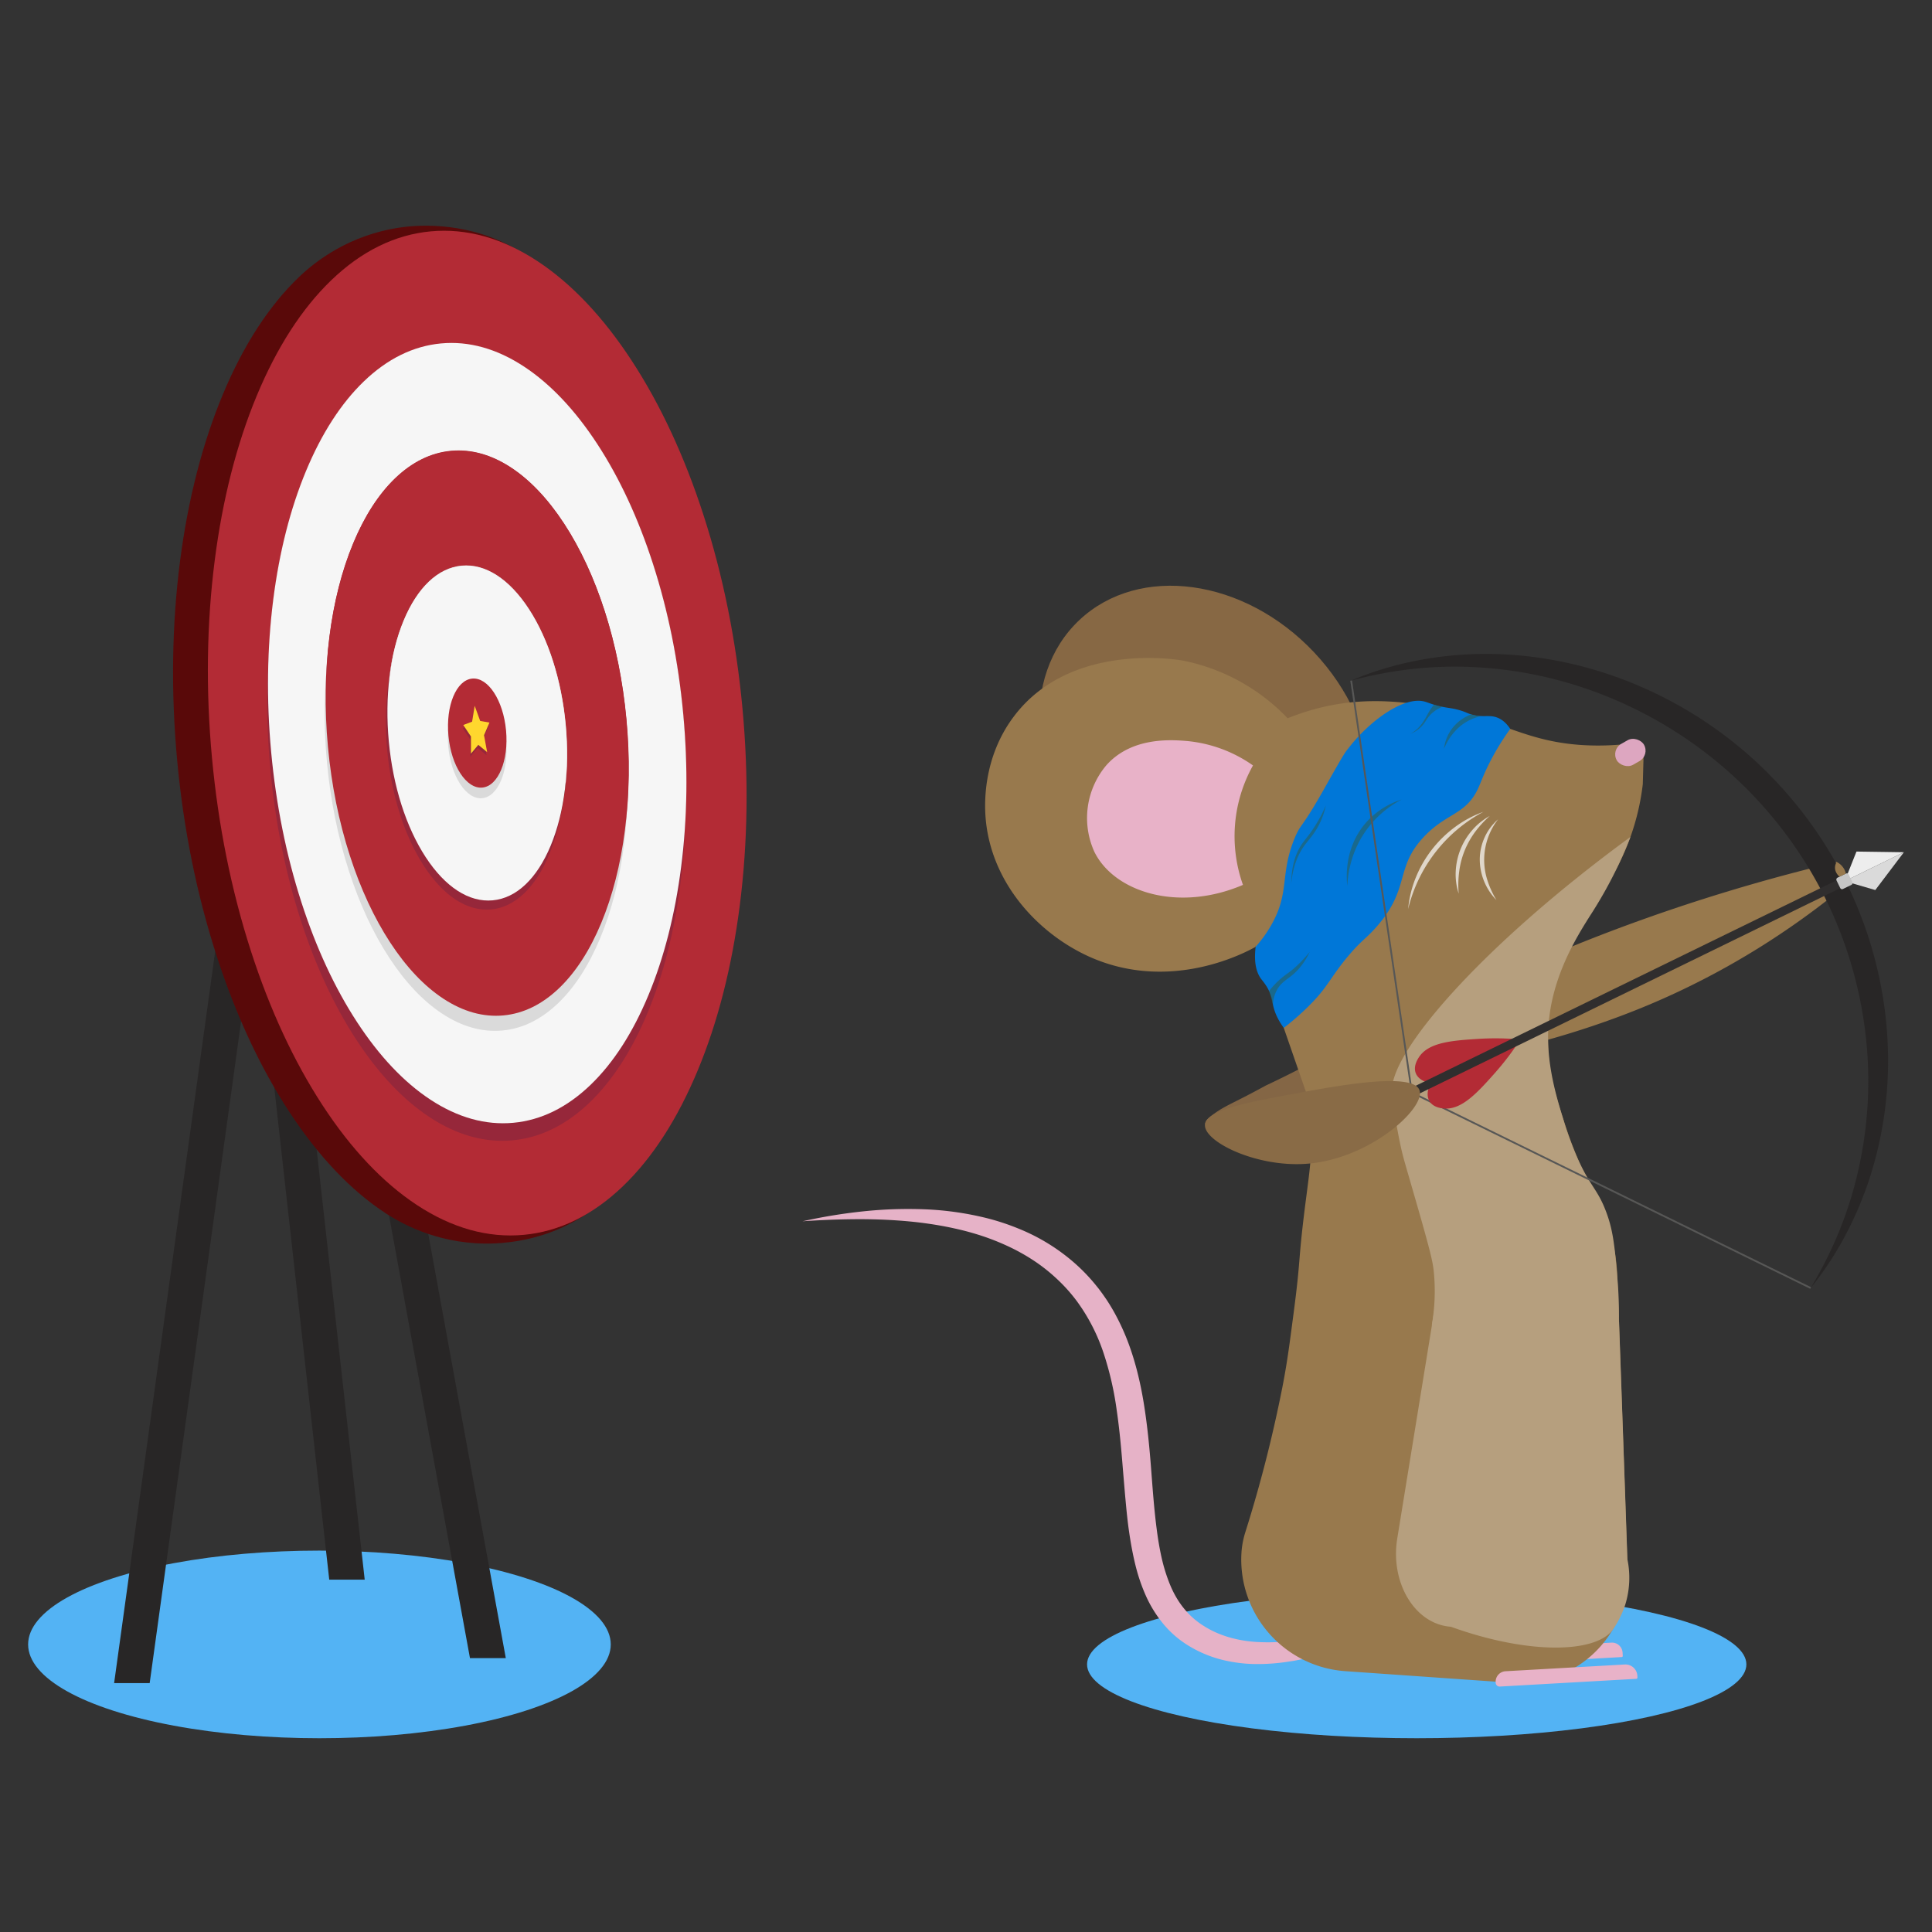 <svg id="Layer_1" data-name="Layer 1" xmlns="http://www.w3.org/2000/svg" viewBox="0 0 2905.51 2905.51"><rect x="0" y="0" width="2905.51" height="2905.51" fill="#333333" stroke="none"/><defs><style>.cls-1{fill:#be1622;}.cls-2{fill:#53b3f4;}.cls-3{fill:#e6b2c7;}.cls-4{fill:#e8b2c8;}.cls-5{fill:#876844;}.cls-6{fill:#98794d;}.cls-7{fill:#846645;}.cls-8{fill:#dda6c0;}.cls-9{fill:#b69f7e;}.cls-10{fill:#1d1d1b;}.cls-11,.cls-12{fill:#fff;}.cls-12{opacity:0.7;}.cls-13{fill:#0077d8;}.cls-14{fill:#2b605a;opacity:0.6;}.cls-15{fill:#282626;}.cls-16{fill:none;stroke:#575756;stroke-miterlimit:10;stroke-width:2.69px;}.cls-17{fill:#b32b35;}.cls-18{fill:#302e2e;}.cls-19{fill:#dadada;}.cls-20{fill:#ededed;}.cls-21{fill:#c6c6c6;}.cls-22{fill:#aa927b;}.cls-23{fill:#377f78;}.cls-24{fill:#896b46;}.cls-25{fill:#590909;}.cls-26{fill:#96273a;}.cls-27{fill:#f6f6f6;}.cls-28{fill:#ffd72e;}</style></defs><path class="cls-1" d="M2582.63,294.92l0,0c-1-1.19-2-2.36-3-3.53Q2581.18,293.14,2582.63,294.92Z"/><ellipse class="cls-2" cx="2130.59" cy="2503.06" rx="495.77" ry="111.04"/><ellipse class="cls-2" cx="480.4" cy="2473.02" rx="438.11" ry="141.08"/><path class="cls-3" d="M2214.41,2377c-6.38,4.3-12.9,8.5-19.39,12.72-13.1,8.29-26.3,16.48-39.78,24.21s-27,15.33-40.9,22.5c-7,3.7-13.84,7.22-20.91,10.53s-14.08,6.76-21.25,9.9c-14.27,6.48-28.85,12.34-43.58,17.87s-29.83,10.29-45.17,14.48c-7.64,2.16-15.43,3.94-23.23,5.7l-11.82,2.27c-3.92.8-7.94,1.28-11.92,1.93a301.18,301.18,0,0,1-48.55,3.45,220.24,220.24,0,0,1-49.69-6.35,179.39,179.39,0,0,1-47.53-19.33,151.32,151.32,0,0,1-40.23-33.56,183.67,183.67,0,0,1-27.39-43.9,273.35,273.35,0,0,1-15.91-47.29c-3.84-15.89-6.68-31.75-9-47.51s-3.88-31.48-5.32-47-2.66-30.94-4-46.35c-2.43-30.68-5.1-61-9.46-90.65a476.57,476.57,0,0,0-19.93-86.34,282.22,282.22,0,0,0-39.42-76.71,243.62,243.62,0,0,0-28.51-32.29,264.07,264.07,0,0,0-33.69-27.36,298.32,298.32,0,0,0-38-21.87,365.57,365.57,0,0,0-41.21-16.78,415.19,415.19,0,0,0-43.15-11.84c-14.68-3.29-29.57-5.83-44.64-7.88s-30.19-3.41-45.46-4.41-30.58-1.47-45.94-1.62c-30.71-.16-61.52,1-92.46,3.15a803.78,803.78,0,0,1,91.9-15,643.48,643.48,0,0,1,93.74-2.94,461.74,461.74,0,0,1,93.89,13.85,354.9,354.9,0,0,1,45.78,15.32,294.83,294.83,0,0,1,83.16,51.06,274.08,274.08,0,0,1,34.18,35.79c2.66,3.16,5.08,6.53,7.53,9.85s4.74,6.77,7.11,10.16c4.52,6.91,8.81,14,12.73,21.22a342.05,342.05,0,0,1,20.32,44.77c11.3,30.63,18.52,62.19,23.44,93.56s7.94,62.65,10.32,93.55,4.52,61.45,8.4,91.14c1.87,14.86,4.3,29.44,7.48,43.65a254,254,0,0,0,12.73,40.7,155.4,155.4,0,0,0,9.09,18.5,127.32,127.32,0,0,0,11.4,16.62,118.56,118.56,0,0,0,29.79,26.52c22.85,14.7,50.36,22.45,79.13,24.29s58.55-1,87.92-7.05l5.52-1.1c1.84-.36,3.69-.75,5.5-1.23,3.66-.85,7.35-1.58,11-2.54l11-2.91c3.65-1,7.28-2.05,10.94-3l5.48-1.54,5.44-1.65c3.64-1.13,7.28-2.18,10.91-3.37l10.83-3.57c3.63-1.17,7.2-2.5,10.81-3.72,57.68-20.2,113.62-46.28,169.22-73.64C2227.34,2368.4,2220.78,2372.75,2214.41,2377Z"/><path class="cls-4" d="M2276.31,2501.22a5,5,0,0,1-5.19-4.75l-.2-3.45h0a14.05,14.05,0,0,1,13.24-14.82l139.16-7.87a16,16,0,0,1,16.87,15.06l.27,4.85a1.69,1.69,0,0,1-1.6,1.79l-162.49,9.19Z"/><ellipse class="cls-5" cx="1813.38" cy="1134.45" rx="223.83" ry="277.48" transform="translate(-284.57 1551.51) rotate(-43.27)"/><path class="cls-6" d="M2290.39,2531a163.21,163.21,0,0,0,157.43-168.81q-7.5-221-15.55-442.09a267.58,267.58,0,0,0-30.46-116,722.47,722.47,0,0,1-49.83-117.9c-12.58-39.16-22.27-70.19-23.8-111.39a324.8,324.8,0,0,1,40.41-165.84l-408.82,221.59a370.72,370.72,0,0,1,8.83,41.71c7.68,49.79,1.59,82.24-6.42,145.61-10.46,84.16-5.59,72.47-16.92,158.27-5.77,43.8-9.17,71.51-16.84,110.72a2025.55,2025.55,0,0,1-55.36,216.71,130.9,130.9,0,0,0-5.94,29.89v.19a168.25,168.25,0,0,0,156.1,179.59l250.34,17.49A163.16,163.16,0,0,0,2290.39,2531Z"/><path class="cls-7" d="M1812.19,1690.67q89.6-25.34,179.19-50.73c0-1.08-.08-2.13-.11-3.21q-.9-23.87-1.75-47.81c-36,19.62-65.44,34-86,43.65-13.67,7.49-24.78,13.27-32,17-22.75,11.63-36.53,17.72-49.69,28.48-2.06,1.69-4.12,3.46-6.17,5.41a.16.16,0,0,0-.09.1A14.18,14.18,0,0,0,1812.19,1690.67Z"/><path class="cls-6" d="M2762.2,1296.32c-4.8,1.14-11.81,2.82-20.25,4.89-207.73,51-363.25,114.74-440.51,148.75-120.26,52.94-270,118.89-262.49,143.56,8.77,28.67,230.59,3.81,431.58-78.61,137-56.2,238.65-128.61,304.71-183a235,235,0,0,0-7.46-22.42C2766,1304.82,2764.1,1300.44,2762.2,1296.32Z"/><path class="cls-6" d="M2470.58,1179.28l1.26-45.71-11.65-16.49a393.8,393.8,0,0,1-82.42,3.29c-74.84-5.23-108.48-29.48-181.52-47.91-26.88-6.75-90.4-22.75-159.63-16.67-40,3.49-116,17.37-202,83.23a862.52,862.52,0,0,1,53.73,284.72l109,314.72c70.66-120.76,148.12-193.31,208-237.91,73.58-54.8,185.33-115.74,228.26-199.27A360.16,360.16,0,0,0,2470.58,1179.28Z"/><rect class="cls-8" x="2428.31" y="1113.42" width="47.14" height="36.13" rx="18.04" transform="translate(-238.25 1366.43) rotate(-29.76)"/><path class="cls-9" d="M2425.42,2451a147,147,0,0,0,18.7-37.5,137.21,137.21,0,0,0,3.32-68.51q-6.17-178-12.51-356.17c-19-85.22-81.32-142.77-143.8-143.38-45.76-.43-81.73,29.52-86.71,34.46a175.31,175.31,0,0,0-48.44,97.59l-54.67,336.27c-10.84,66.93,26.81,128.92,80.56,132.67C2299.6,2488.89,2399.6,2486,2425.42,2451Z"/><path class="cls-9" d="M2093.56,1642.38a744.52,744.52,0,0,0,13.59,84.49c3.51,15.27,5.54,21.52,17.35,62.5,27.72,95.63,30.35,108.38,31.92,124.69a298.05,298.05,0,0,1-3.15,78.63l281.36-3.83a658.77,658.77,0,0,0-2.42-68.68c-4-46-6.1-69.93-17.17-98.83-13.39-35.16-24.49-36.82-45.82-87a478.12,478.12,0,0,1-17.3-48.18c-11.25-36.42-27.08-87.9-23.17-143.92,5.07-73.33,42-132.39,61.37-163.32a656.36,656.36,0,0,0,43.58-77.62c8.29-17.74,14.44-32.64,18.37-42.69C2225.87,1424.13,2088,1585.22,2093.56,1642.38Z"/><circle class="cls-10" cx="2118.35" cy="1180.85" r="23.89"/><circle class="cls-11" cx="2106.02" cy="1175.82" r="4.1"/><path class="cls-4" d="M2249.38,2531.14l-.07-1.17h0a15.76,15.76,0,0,1,14.84-16.62l179.33-10.14a17.92,17.92,0,0,1,18.91,16.88l.15,2.69h0a1.93,1.93,0,0,1-1.82,2l-205.41,11.62A5.87,5.87,0,0,1,2249.38,2531.14Z"/><path class="cls-12" d="M2117.66,1367.14a166.22,166.22,0,0,1,11.39-47.05,177.08,177.08,0,0,1,59.17-76.36,164.88,164.88,0,0,1,42.69-22.84A225.83,225.83,0,0,0,2117.66,1367.14Z"/><path class="cls-12" d="M2218.08,1251.52a130.64,130.64,0,0,0-15.65,28.26,126,126,0,0,0-8,31.25,155.9,155.9,0,0,0-.72,32.89,92.8,92.8,0,0,1-4.47-33.37,101.49,101.49,0,0,1,24.95-62.24,95.64,95.64,0,0,1,26.2-21.19A164.52,164.52,0,0,0,2218.08,1251.52Z"/><path class="cls-12" d="M2253.15,1231.89a99.58,99.58,0,0,0-16.28,91.86,138,138,0,0,0,13.59,29.83,87.85,87.85,0,0,1-25.05-61.51,81.48,81.48,0,0,1,7.55-33.29,78.53,78.53,0,0,1,20.19-26.77Z"/><path class="cls-6" d="M1936.51,1080.26c-11.44,54.5-21.86,113-30.48,175-8.07,59.08-13.94,115.44-17.66,168.61-12.83,7.26-125.84,69.46-248.25,15.76-77.57-34.24-150.34-111.18-157.95-210.64-1.53-20-4.12-88.93,41.94-150.7,84.48-113.39,245.69-86.51,255.48-84.71A298.12,298.12,0,0,1,1936.51,1080.26Z"/><path class="cls-4" d="M1785,1114.41c-24.92-2.09-83.18-5.93-120.94,36.17a123,123,0,0,0-18.22,130.53c29.61,60.18,125.77,91.38,223.44,49.66a218.39,218.39,0,0,1,15.07-179.65A205.4,205.4,0,0,0,1785,1114.41Z"/><path class="cls-13" d="M2271.22,1096.15c-6.94-10.58-14.21-14.9-19.34-16.9-13.31-5.2-22.65,1-41.94-5.71-4.63-1.61-5-2.29-11.1-4.3-10.92-3.6-18.26-4.24-25.73-5.53-15.75-2.7-24.38-6.89-30.42-8.56-31.18-8.62-82.48,28.29-114.66,69.93-4.44,5.75-4.17,3.44-34.79,58-36.77,65.46-36.63,54.44-46,76.92-23,55.36-6.84,81.25-35.53,131.44a189.66,189.66,0,0,1-23.33,32.35c-3.29,26.32,2.27,40.51,8.42,48.69,3.13,4.15,10.35,12,14.67,25.27,1.81,5.56,2,8.63,2.92,13.19,1.78,8.68,5.88,20.75,16.26,34.86a386.93,386.93,0,0,0,44.07-39.5c22.18-23.19,27.91-38.45,50.82-66.12,21.39-25.84,27.91-27.49,44.28-46,51.7-58.6,27.35-88.29,71-135.11,34.54-37,63.55-33.24,82.14-73.46,4.56-9.87,8.91-23.29,20.78-45.48A381.56,381.56,0,0,1,2271.22,1096.15Z"/><path class="cls-14" d="M2228,1076.92a71.81,71.81,0,0,0-16.91,5.59c-24.57,11.68-35.61,34.28-39.44,43.4a62.7,62.7,0,0,1,8.5-24.92c10.47-17.39,26.48-24.42,32.26-26.65a64.8,64.8,0,0,0,8.22,1.86A66.43,66.43,0,0,0,2228,1076.92Z"/><path class="cls-14" d="M2169.27,1063c-2.3-.46-4.71-1-7.2-1.66-1.94-.5-3.81-1-5.59-1.59-1.21,1.53-3.09,4-5.18,7.16-4.44,6.73-5.48,10-10,17a72.22,72.22,0,0,1-5.6,7.78,52.75,52.75,0,0,1-14.79,12,49.49,49.49,0,0,0,16-10.32c7.18-7,8.13-12.43,15.2-19.42A50.33,50.33,0,0,1,2169.27,1063Z"/><path class="cls-14" d="M1914.4,1510.89a50.13,50.13,0,0,1,6.56-23.16c6.07-10.35,14-14.25,22.26-21.08,7.7-6.35,17.88-17,26.49-35.12-14,17.06-25,26.44-32.73,31.91a128,128,0,0,0-19.16,16.22,123.43,123.43,0,0,0-9.23,10.7c1,3.5,2.06,7.28,3.06,10.79.85,3,1.91,6.74,2.75,9.74"/><path class="cls-14" d="M2108,1202.37c-11.44,3.62-35.1,12.91-54.67,35.9-33,38.75-28.15,85.62-27.12,94.17.62-14.77,4.2-52,31-87.3A153,153,0,0,1,2108,1202.37Z"/><path class="cls-14" d="M1993.9,1211.28a218.35,218.35,0,0,1-12.07,24c-10,17.16-18,25.59-23.57,33.59-7.76,11.19-16.13,29.51-16.38,59.84,2.79-28.74,12-46.6,20.3-57.76,6.93-9.36,17.31-19.62,25.3-38.89A116.85,116.85,0,0,0,1993.9,1211.28Z"/><path class="cls-15" d="M2723,1937c39.42-48.5,69.09-105.29,88.83-165.48a574.47,574.47,0,0,0,27.51-188.12,608.1,608.1,0,0,0-34.24-188.27,619.42,619.42,0,0,0-38.84-88,629.76,629.76,0,0,0-52.14-81,638.69,638.69,0,0,0-64-71.93,616.54,616.54,0,0,0-246.22-145.05c-61.06-18.69-125-27.61-188.4-25.4-63.3,2.37-126.07,15.24-183.56,39.75,60.3-16.12,122.23-23.33,183.47-20.28a610.7,610.7,0,0,1,178.67,35.52,633.53,633.53,0,0,1,159.84,85,628,628,0,0,1,178,202.12,616.49,616.49,0,0,1,37.9,82.11,623.76,623.76,0,0,1,38.46,176.8,606.66,606.66,0,0,1-15.1,181.54C2779.2,1826,2755.21,1883.52,2723,1937Z"/><path class="cls-16" d="M2032,1023.5q45.62,309.82,91.25,619.63L2723,1937"/><path class="cls-17" d="M2286.36,1563.25a409.86,409.86,0,0,1-37.84,50c-26.64,30.06-50.57,56.4-77.4,53.76-3.57-.35-15.45-1.51-21.14-10.57-7-11.13.62-25.84,1.41-27.32"/><path class="cls-17" d="M2286.36,1563.25a408.68,408.68,0,0,0-62.71-.92c-40.09,2.51-75.57,5.18-90,28-1.92,3-8.31,13.12-4.66,23.17,4.47,12.36,20.75,15.41,22.4,15.69"/><rect class="cls-18" x="2445.6" y="1125.97" width="13.02" height="712.8" transform="translate(2195.74 4336.23) rotate(-116.02)"/><path class="cls-19" d="M2863.23,1281.67l-89,43.46q23,6.69,46,13.4Z"/><path class="cls-20" d="M2791.92,1280.65q-8.84,22.23-17.7,44.48l89-43.46Q2827.59,1281.16,2791.92,1280.65Z"/><rect class="cls-21" x="2764.37" y="1315.13" width="18.89" height="20.36" rx="2.97" transform="translate(2799.71 4399.38) rotate(-116.02)"/><rect class="cls-22" x="2119.63" y="1636" width="15.71" height="9.7" rx="1.1" transform="translate(1586.28 4272.51) rotate(-116.02)"/><path class="cls-23" d="M2101.06,1629.19h0a6.67,6.67,0,0,1,6.67,6.67v42.43a0,0,0,0,1,0,0h-13.34a0,0,0,0,1,0,0v-42.43A6.67,6.67,0,0,1,2101.06,1629.19Z" transform="translate(1536.68 4267.32) rotate(-116.02)"/><path class="cls-6" d="M2762.2,1296.32a16,16,0,0,0-2.52,7.25c-.72,8.37,5.85,14.15,6.7,14.87l9.56-4.62a24.89,24.89,0,0,0-2.05-5.94A26.6,26.6,0,0,0,2762.2,1296.32Z"/><path class="cls-24" d="M1812.11,1691.4c-1.95,25.28,76.25,63.93,151.39,58.89,96.54-6.45,181.3-84.55,171.11-111.07-8.28-21.54-80.8-13.07-143.34-2.49-17.52,3-34.24,6.11-48.57,8.78-52.23,9.76-100.76,18.83-120.87,32.51a29.62,29.62,0,0,0-6.17,5.41.16.16,0,0,0-.09.1,14.18,14.18,0,0,0-3.38,7.14C1812.15,1690.9,1812.13,1691.16,1812.11,1691.4Z"/><polygon class="cls-15" points="385.27 1371.47 225.1 2531.22 171.62 2531.22 332.78 1364.23 359.02 1367.84 385.27 1371.47"/><polygon class="cls-15" points="760.66 2493.59 706.77 2493.59 494.66 1333.33 520.73 1328.56 546.81 1323.79 760.66 2493.59"/><polygon class="cls-15" points="548.48 2375.64 495.15 2375.64 363.75 1199.34 390.1 1196.41 416.43 1193.45 548.48 2375.64"/><path class="cls-1" d="M601.92,860.81a5.64,5.64,0,1,0-5.64-5.64,5.71,5.71,0,0,0,5.64,5.64Z"/><path class="cls-25" d="M1079.42,1068.31c9.56,103.09,8.09,204.13-4.38,300.34-10.46,80.76-31.35,164.87-64.59,250.86-39.2,101.4-64.91,165.22-132.79,209-53.56,34.5-108.39,40.4-133.9,41.45-78.37,3.23-136.1-27.27-163.81-45.4-52-34-100.56-85-144.38-151.69S354.87,1527.19,326,1438.11c-29.95-92.27-50-191.32-59.54-294.4s-8.08-204.14,4.38-300.34c12.05-92.88,33.78-177.28,64.59-250.87s69.18-132.69,114-175.65c24.5-23.48,75.25-63.56,152.67-74.74,18.6-2.69,91.77-11.27,166.2,28.2,59.66,31.63,87.92,77.81,142,168.88,27,45.5,72.74,121.08,109.62,234.72C1049.83,866.17,1069.86,965.22,1079.42,1068.31Z"/><path class="cls-17" d="M787.66,1857.06c-53.83,5-107.93-10.12-160.79-44.93-51-33.6-98.73-84-141.78-149.91s-79.28-143.9-107.71-231.9c-29.45-91.15-49.16-189-58.61-290.82s-8-201.63,4.13-296.64c11.76-91.73,33-175.08,63.23-247.75s67.81-131,111.8-173.43c45.55-43.93,95.95-68.74,149.78-73.73s107.93,10.12,160.79,44.93c51,33.6,98.74,84,141.78,149.92S1029.57,686.69,1058,774.69c29.45,91.15,49.17,189,58.61,290.82s8.05,201.64-4.13,296.65c-11.76,91.72-33,175.07-63.23,247.74s-67.81,131-111.79,173.43C891.89,1827.26,841.49,1852.07,787.66,1857.06ZM663.41,517.26c-41.78,3.88-80.87,23.1-116.15,57.13C513.15,607.27,484,652.55,460.53,709S420.58,830,411.46,901.17c-9.44,73.59-10.51,151-3.18,230s22.62,154.92,45.42,225.52c22.05,68.24,50.17,128.77,83.58,179.9s70.43,90.29,110,116.34c40.94,27,82.89,38.67,124.68,34.79s80.87-23.09,116.16-57.12c34.1-32.89,63.28-78.17,86.72-134.58s40-121.08,49.07-192.21c9.44-73.59,10.51-151,3.18-230s-22.61-154.92-45.42-225.52c-22-68.24-50.16-128.76-83.58-179.9s-70.42-90.28-110-116.34C747.15,525.09,705.2,513.39,663.41,517.26Z"/><path class="cls-26" d="M770.82,1714.92C729,1718.8,687,1707.06,645.93,1680c-39.63-26.1-76.68-65.27-110.11-116.43s-61.57-111.75-83.65-180.1c-22.87-70.8-38.19-146.79-45.52-225.87s-6.25-156.6,3.21-230.4C419,856,435.52,791.24,459,734.81s52.66-101.75,86.82-134.69c35.39-34.13,74.53-53.4,116.34-57.27S746,550.71,787,577.75c39.64,26.1,76.68,65.27,110.11,116.43s61.57,111.75,83.65,180.1c22.88,70.8,38.19,146.8,45.52,225.87s6.26,156.6-3.2,230.4c-9.14,71.24-25.66,136-49.11,192.41s-52.67,101.75-86.83,134.69C851.77,1691.78,812.62,1711.05,770.82,1714.92ZM677.14,704.71c-59.9,5.55-112.13,54.9-147,138.94s-48.37,192.73-37.87,306,43.71,217.66,93.5,293.85,110.19,115.09,170.09,109.53,112.12-54.9,147.05-138.94,48.37-192.73,37.86-306S897,890.43,847.23,814.24,737,699.15,677.14,704.71Z"/><path class="cls-27" d="M772,1688.55c-41.81,3.87-83.82-7.87-124.88-34.91-39.64-26.1-76.68-65.27-110.11-116.43s-61.58-111.75-83.65-180.09c-22.88-70.81-38.19-146.8-45.53-225.88s-6.25-156.6,3.21-230.4c9.14-71.24,25.66-136,49.11-192.41S512.84,606.68,547,573.74c35.39-34.13,74.53-53.4,116.34-57.27s83.82,7.86,124.88,34.9c39.64,26.1,76.69,65.27,110.11,116.43S959.91,779.55,982,847.9c22.87,70.8,38.19,146.8,45.52,225.88s6.25,156.59-3.21,230.39c-9.14,71.24-25.66,136-49.11,192.41s-52.66,101.75-86.82,134.69C853,1665.4,813.84,1684.67,772,1688.55ZM678.35,678.33c-59.9,5.55-112.12,54.9-147.05,138.94s-48.37,192.73-37.86,306,43.71,217.66,93.49,293.85S697.12,1532.24,757,1526.68s112.12-54.9,147.05-138.94,48.37-192.73,37.87-306-43.71-217.66-93.5-293.85S738.25,672.78,678.35,678.33Z"/><path class="cls-19" d="M755.5,1549.75c-30.28,2.81-60.72-5.7-90.48-25.29-28.72-18.91-55.55-47.29-79.77-84.34s-44.6-80.95-60.59-130.47c-16.58-51.31-27.68-106.37-33-163.65s-4.53-113.44,2.33-166.93c6.62-51.61,18.59-98.51,35.57-139.38s38.15-73.7,62.9-97.57c25.65-24.73,54-38.7,84.29-41.51s60.72,5.71,90.48,25.3C796,744.82,822.79,773.2,847,810.25s44.6,81,60.6,130.47c16.58,51.31,27.68,106.37,33,163.65s4.52,113.44-2.33,166.93c-6.62,51.61-18.59,98.51-35.57,139.38s-38.15,73.7-62.9,97.57C814.14,1533,785.78,1547,755.5,1549.75ZM692.77,873.31c-35.57,3.3-66.57,32.6-87.31,82.51S576.73,1070.26,583,1137.53s26,129.25,55.52,174.49,65.43,68.33,101,65,66.57-32.6,87.31-82.51,28.73-114.44,22.49-181.71-26-129.25-55.52-174.49S728.34,870,692.77,873.31Z"/><path class="cls-17" d="M757.06,1527.08c-30.28,2.8-60.73-5.71-90.48-25.3-28.72-18.91-55.56-47.29-79.77-84.34s-44.6-81-60.6-130.47c-16.57-51.31-27.67-106.37-33-163.65s-4.53-113.44,2.33-166.92c6.62-51.62,18.58-98.52,35.57-139.39s38.15-73.7,62.9-97.57c25.64-24.73,54-38.7,84.28-41.5s60.73,5.7,90.49,25.29c28.71,18.91,55.55,47.29,79.76,84.34s44.6,80.95,60.6,130.47c16.57,51.31,27.67,106.37,33,163.65s4.53,113.44-2.33,166.93c-6.61,51.61-18.58,98.51-35.57,139.38s-38.15,73.71-62.9,97.57C815.7,1510.3,787.34,1524.27,757.06,1527.08ZM694.33,850.63c-35.57,3.3-66.58,32.6-87.32,82.51s-28.72,114.44-22.48,181.71,26,129.25,55.52,174.49,65.43,68.34,101,65,66.58-32.6,87.32-82.5,28.72-114.44,22.48-181.72-26-129.25-55.51-174.49S729.9,847.34,694.33,850.63Z"/><path class="cls-26" d="M738.62,1367.68c-35.52,3.29-71.34-19.77-100.86-65s-49.21-107.06-55.44-174.24S584.06,996.85,604.77,947s51.68-79.1,87.2-82.39,71.33,19.77,100.86,65,49.21,107.06,55.44,174.24-1.75,131.63-22.46,181.47S774.14,1364.39,738.62,1367.68Zm-30.53-329.22c-22.65,2.1-37.85,38.66-33.88,81.5s25.64,76,48.29,73.89,37.84-38.66,33.87-81.5S730.74,1036.36,708.09,1038.46Z"/><path class="cls-27" d="M741,1354c-35.52,3.3-71.34-19.77-100.86-65S590.94,1182,584.71,1114.84s1.75-131.63,22.46-181.47,51.67-79.1,87.19-82.39,71.34,19.77,100.86,64.95,49.21,107.06,55.44,174.24-1.74,131.64-22.45,181.47S776.53,1350.74,741,1354Zm-30.53-329.22c-22.65,2.1-37.84,38.66-33.87,81.51s25.63,76,48.28,73.88,37.85-38.66,33.87-81.5S733.13,1022.71,710.48,1024.81Z"/><ellipse class="cls-19" cx="717.14" cy="1111.7" rx="43.51" ry="82.3" transform="matrix(1, -0.09, 0.09, 1, -99.59, 70.97)"/><ellipse class="cls-17" cx="717.69" cy="1102.51" rx="43.51" ry="82.3" transform="translate(-98.74 70.98) rotate(-5.3)"/><polygon class="cls-26" points="712.91 1066.07 721.16 1088.81 735.1 1091.29 726.94 1110.35 731.64 1135.75 718.36 1124.78 707.32 1138 707.26 1112.17 695.74 1094.94 708.99 1089.94 712.91 1066.07"/><polygon class="cls-28" points="713.88 1061.44 722.12 1084.19 736.07 1086.66 727.91 1105.72 732.61 1131.12 719.32 1120.16 708.28 1133.38 708.23 1107.55 696.71 1090.32 709.96 1085.32 713.88 1061.44"/></svg>